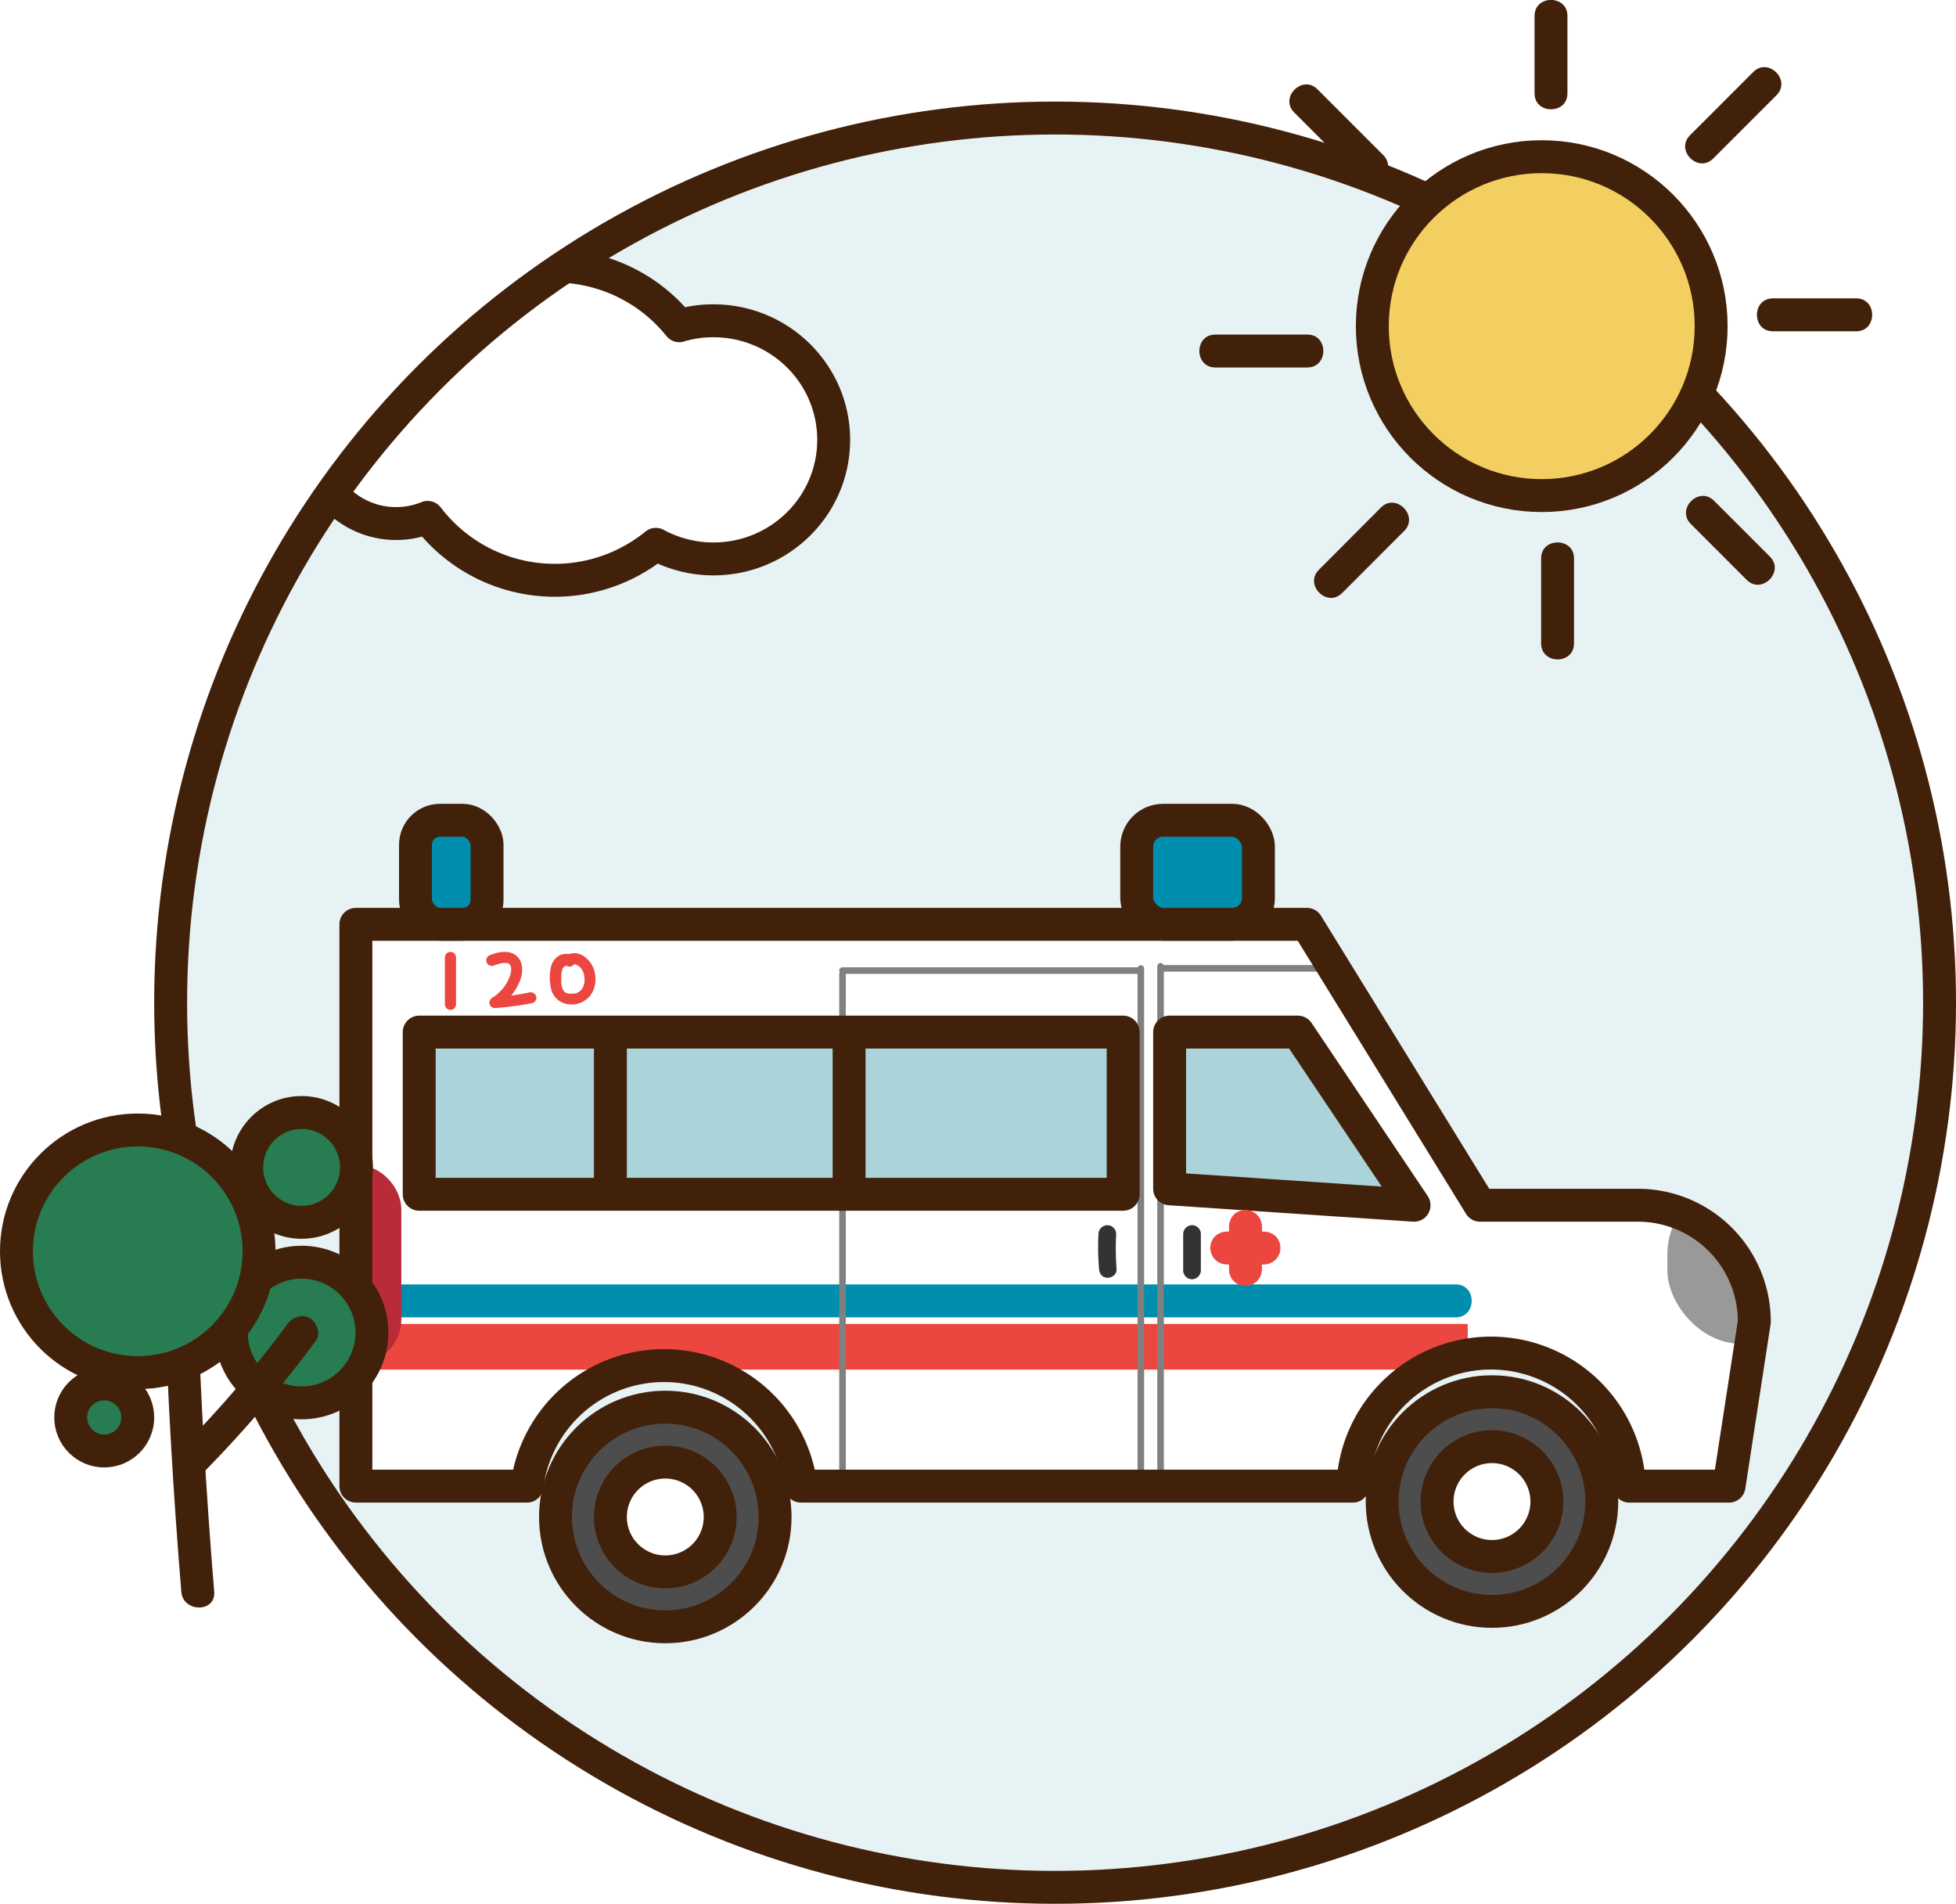 <svg id="Layer_1" data-name="Layer 1" xmlns="http://www.w3.org/2000/svg" xmlns:xlink="http://www.w3.org/1999/xlink" viewBox="0 0 951.4 925.8"><defs><style>.cls-1,.cls-3{fill:#e7f2f5;}.cls-1,.cls-15,.cls-16,.cls-17,.cls-18,.cls-19,.cls-2,.cls-5{stroke:#42210b;}.cls-1,.cls-15,.cls-16,.cls-19,.cls-2,.cls-5{stroke-linecap:round;stroke-linejoin:round;}.cls-1,.cls-11,.cls-15,.cls-16,.cls-17,.cls-18,.cls-19,.cls-2,.cls-5{stroke-width:16.01px;}.cls-2,.cls-6{fill:#fff;}.cls-4{clip-path:url(#clip-path);}.cls-11,.cls-5{fill:none;}.cls-7{clip-path:url(#clip-path-2);}.cls-8{fill:#eb463f;}.cls-17,.cls-9{fill:#008eae;}.cls-10{fill:#42210b;}.cls-11{stroke:#ba2b39;}.cls-11,.cls-17,.cls-18{stroke-miterlimit:10;}.cls-12{fill:gray;}.cls-13{fill:#333;}.cls-14{fill:#999;}.cls-15{fill:#4d4d4d;}.cls-16{fill:#abd3da;}.cls-18{fill:#f3cf62;}.cls-19{fill:#277c51;}</style><clipPath id="clip-path"><circle class="cls-1" cx="513.2" cy="487.6" r="430.2"/></clipPath><clipPath id="clip-path-2"><path class="cls-2" d="M853.3,642.8,841,722.7H792.5a67.3,67.3,0,0,0-134.5,0H389.6a67.2,67.2,0,0,0-133.3,0H173.1V449.5H635.7l84.2,136.6h76.8A56.6,56.6,0,0,1,853.3,642.8Z"/></clipPath></defs><title>icon004</title><circle class="cls-3" cx="513.2" cy="487.6" r="430.2"/><g class="cls-4"><path class="cls-2" d="M347,156a56.5,56.5,0,0,0-16.6,2.4,77.6,77.6,0,0,0-130.7,15.5,41.7,41.7,0,0,0-7.1-.7A40.7,40.7,0,1,0,208,251.6a77.8,77.8,0,0,0,111,13.1,58.8,58.8,0,0,0,28,7.1c32.3,0,58.5-25.9,58.5-57.9S379.3,156,347,156Z"/></g><circle class="cls-5" cx="513.2" cy="487.6" r="430.2"/><path class="cls-6" d="M853.3,642.8,841,722.7H792.5a67.3,67.3,0,0,0-134.5,0H389.6a67.2,67.2,0,0,0-133.3,0H173.1V449.5H635.7l84.2,136.6h76.8A56.6,56.6,0,0,1,853.3,642.8Z"/><g class="cls-7"><rect class="cls-8" x="173.1" y="643.8" width="540.8" height="22.23"/><path class="cls-9" d="M179.9,640.6H708.1c10.3,0,10.3-16,0-16H179.9c-10.3,0-10.3,16,0,16Z"/><path class="cls-10" d="M369.5,511.8l30.4,30.4c7.3,7.3,18.7-4,11.4-11.3l-30.5-30.4c-7.3-7.3-18.6,4-11.3,11.3Z"/><rect class="cls-11" x="153.6" y="574.5" width="33.6" height="80.75" rx="13.6"/><path class="cls-12" d="M553.3,470.9V721.7a1.6,1.6,0,0,0,3.2,0V470.9c0-2-3.2-2-3.2,0Z"/><path class="cls-12" d="M562.9,469.9V717.4a1.6,1.6,0,0,0,3.2,0V469.9a1.6,1.6,0,0,0-3.2,0Z"/><path class="cls-12" d="M565.6,472.5h77.9c2,0,2-3.2,0-3.2H565.6a1.6,1.6,0,0,0,0,3.2Z"/><path class="cls-12" d="M411.4,721.7V473.8a1.6,1.6,0,0,0-3.2,0V721.7a1.6,1.6,0,0,0,3.2,0Z"/><path class="cls-12" d="M552.8,470.4h-143a1.6,1.6,0,0,0,0,3.2h143c2,0,2-3.2,0-3.2Z"/><path class="cls-13" d="M534.3,600.1a122,122,0,0,0,.3,17.1,4.7,4.7,0,0,0,1.2,3,4.4,4.4,0,0,0,3,1.2c2.2-.1,4.5-1.8,4.3-4.2a139.4,139.4,0,0,1-.2-17.1,4.3,4.3,0,0,0-4.3-4.3,4.4,4.4,0,0,0-4.3,4.3Z"/><path class="cls-13" d="M575.5,600.1v17.7a4.3,4.3,0,0,0,4.3,4.3,4.4,4.4,0,0,0,4.3-4.3V600.1a4.3,4.3,0,0,0-4.3-4.3,4.4,4.4,0,0,0-4.3,4.3Z"/><rect class="cls-14" x="811" y="574.3" width="71.5" height="79.17" rx="35.7"/></g><path class="cls-5" d="M853.3,642.8,841,722.7H792.5a67.3,67.3,0,0,0-134.5,0H389.6a67.2,67.2,0,0,0-133.3,0H173.1V449.5H635.7l84.2,136.6h76.8A56.6,56.6,0,0,1,853.3,642.8Z"/><circle class="cls-15" cx="323.6" cy="737.7" r="53.4"/><circle class="cls-2" cx="323.6" cy="737.7" r="26.7"/><circle class="cls-15" cx="725.7" cy="730.2" r="53.4"/><circle class="cls-2" cx="725.7" cy="730.2" r="26.7"/><rect class="cls-16" x="203.9" y="501.9" width="342.4" height="78.87"/><polygon class="cls-16" points="687.8 586.1 568.9 578.1 568.9 501.9 631.3 501.9 687.8 586.1"/><path class="cls-10" d="M405,508.4v65.9c0,10.2,16,10.3,16,0V508.4c0-10.3-16-10.3-16,0Z"/><path class="cls-10" d="M288.9,508.4v65.9c0,10.2,16,10.3,16,0V508.4c0-10.3-16-10.3-16,0Z"/><rect class="cls-17" x="202.1" y="398.9" width="34.8" height="50.61" rx="11.9"/><rect class="cls-17" x="552.9" y="398.9" width="59.2" height="50.61" rx="12.8"/><path class="cls-8" d="M216.4,465.6v22.8a2.7,2.7,0,0,0,5.4,0V465.6a2.7,2.7,0,1,0-5.4,0Z"/><path class="cls-8" d="M239.9,469.7a20.2,20.2,0,0,1,3.2-1.1l.8-.2h.3c.1,0,.7-.1.2-.1H247c.6.2-.4-.2-.1,0l.7.4c.5.3-.3-.3-.1-.1l.3.3.3.3s-.4-.6-.1-.1l.3.5c.3.4,0-.1,0-.1s.1.3.1.4a2.5,2.5,0,0,1,.2.7c.1.6,0-.5,0-.1v.4a9.7,9.7,0,0,1,0,1.7s.1-.7,0-.2a.4.4,0,0,1-.1.3c0,.3-.1.5-.1.8a10.4,10.4,0,0,1-.6,1.6.8.8,0,0,1-.1.4c-.1.1-.1.6,0,0l-.3.7c-.3.5-.5,1-.8,1.6l-.9,1.4-.5.7-.3.3h.1a.3.3,0,0,0-.1.2,24.7,24.7,0,0,1-2.8,2.8l-.6.6-.4.3h0l-1.8,1.2a2.9,2.9,0,0,0-1.2,3,2.8,2.8,0,0,0,2.6,1.9,139.5,139.5,0,0,0,18.2-2.4,2.7,2.7,0,0,0,1.9-3.3,2.8,2.8,0,0,0-3.3-1.9c-2.9.6-5.7,1.1-8.6,1.5h-.5l-1.1.2-2.2.2-4.4.4,1.3,5a26.6,26.6,0,0,0,10.9-13,13.4,13.4,0,0,0,.8-7.9,7.7,7.7,0,0,0-6.1-5.9c-3.1-.6-6.2.2-9.1,1.3a2.8,2.8,0,0,0-1.9,3.3,2.7,2.7,0,0,0,3.3,1.9Z"/><path class="cls-8" d="M278.2,464.5a6.9,6.9,0,0,0-7.9,1.5c-2.1,2.1-2.7,5.1-2.8,7.9a20.4,20.4,0,0,0,.8,7.8,9.6,9.6,0,0,0,4.7,5.6,11.6,11.6,0,0,0,12.7-1.7c3.7-3.2,4.7-8.8,3.4-13.4a12.8,12.8,0,0,0-4.7-6.9,8.2,8.2,0,0,0-8.5-1,2.7,2.7,0,0,0-.9,3.7,2.6,2.6,0,0,0,3.6.9c.4-.2-.5.2.1,0h.6c-.6.2-.5,0-.3,0h.6c.3,0-.6-.1-.1,0l.6.2h.1a5.2,5.2,0,0,1,1.2.7h.2c.3.2-.4-.3-.1-.1l.5.5.4.4.3.3c.2.3-.3-.4-.1-.1l.7,1.1.3.6c0,.1,0,.2.1.2s-.1-.2,0,0l.3,1.2c.1.2.1.4.2.6v.3c0,.1.1.6.1.2s0,.2,0,.3v2c-.1.5,0-.2,0-.2v.4a1.3,1.3,0,0,1-.1.6,5.6,5.6,0,0,1-.4,1.2v.3s.3-.6.1-.1l-.3.5c-.1.1-.5,1.1-.7,1.1h.1l-.2.2-.4.4c-.1.1-.4.3-.5.5s.5-.4.2-.2l-.3.2-.9.5-.3.2s.5-.2.3-.2l-.7.3-1.1.2h-2.4l-.5-.2h-.5l-.6-.4h-.2c-.2-.1-.1-.2.2.2s-.3-.3-.4-.4l-.4-.4-.2-.2c.1,0,.4.5.2.2l-.4-.7c-.1-.1-.4-.7-.3-.4s-.1-.4-.1-.5a1.9,1.9,0,0,1-.2-.7c-.1-.3-.1-.5-.2-.8s0,.3,0-.2a8.6,8.6,0,0,1-.1-1.6c0-1.2,0-2.4.1-3.5v-.5c0-.4-.1.7,0,0s.1-.5.2-.8.1-.6.2-.8.1-.3.2-.4-.2.3-.1,0l.5-.7c.2-.3-.1.2-.1.2s.2-.3.2-.3l.3-.3c.2-.2-.4.3-.1.1l.6-.4h0c-.4.2.1,0,.2,0h.3c.4-.1-.1.1-.2,0h.5c.1.1.6.3-.1,0a2.7,2.7,0,0,0,3.7-1,2.6,2.6,0,0,0-1-3.6Z"/><path class="cls-8" d="M596.7,614.9h18.1a8.2,8.2,0,0,0,5.7-2.4,7.9,7.9,0,0,0,2.3-5.6,8.1,8.1,0,0,0-2.3-5.7,8.6,8.6,0,0,0-5.7-2.3H596.7a8.6,8.6,0,0,0-5.7,2.3,8.1,8.1,0,0,0-2.3,5.7,8.3,8.3,0,0,0,2.3,5.6,8.2,8.2,0,0,0,5.7,2.4Z"/><path class="cls-8" d="M597.8,596.4v21a7.9,7.9,0,0,0,2.3,5.6,8.2,8.2,0,0,0,5.7,2.4,8.2,8.2,0,0,0,8-8v-21a8.2,8.2,0,0,0-2.4-5.7,8.1,8.1,0,0,0-11.3,0,8.6,8.6,0,0,0-2.3,5.7Z"/><circle class="cls-18" cx="749.9" cy="158.6" r="82.4"/><path class="cls-10" d="M746.4,7.7V45.4c0,10.3,16,10.4,16,0V7.7c0-10.3-16-10.3-16,0Z"/><path class="cls-10" d="M749.6,271.5v41.4c0,10.3,16,10.4,16,0V271.5c0-10.3-16-10.3-16,0Z"/><path class="cls-10" d="M862.3,161.1h40.6c10.3,0,10.3-16,0-16H862.3c-10.3,0-10.3,16,0,16Z"/><path class="cls-10" d="M591.1,178.7h44.8c10.3,0,10.4-16,0-16H591.1c-10.3,0-10.3,16,0,16Z"/><path class="cls-10" d="M629.5,54.7l32,32c7.3,7.3,18.6-4,11.3-11.3l-32-32c-7.3-7.3-18.6,4-11.3,11.3Z"/><path class="cls-10" d="M822.4,254.8,849.6,282c7.3,7.3,18.6-4,11.3-11.3l-27.2-27.2c-7.3-7.3-18.6,4-11.3,11.3Z"/><path class="cls-10" d="M833.3,77.1l30.8-30.8c7.3-7.3-4-18.6-11.3-11.3L822,65.8c-7.3,7.3,4,18.6,11.3,11.3Z"/><path class="cls-10" d="M652.8,288.4,683,258.2c7.3-7.3-4-18.7-11.3-11.4l-30.2,30.3c-7.3,7.3,4,18.6,11.3,11.3Z"/><circle class="cls-19" cx="146.7" cy="648" r="34.2"/><circle class="cls-19" cx="146.7" cy="567.7" r="26.7"/><path class="cls-10" d="M80,631.1q2.3,71.5,8.2,143c.8,10.1,16.8,10.2,16,0q-5.9-71.4-8.2-143c-.4-10.3-16.4-10.3-16,0Z"/><circle class="cls-19" cx="67" cy="608.5" r="59"/><path class="cls-10" d="M99.4,715.6A587.1,587.1,0,0,0,153.6,652c2.6-3.5.6-8.9-2.9-11s-8.3-.6-10.9,2.9a551,551,0,0,1-51.7,60.4c-7.3,7.4,4,18.7,11.3,11.3Z"/><circle class="cls-19" cx="50.7" cy="689.3" r="16.3"/></svg>